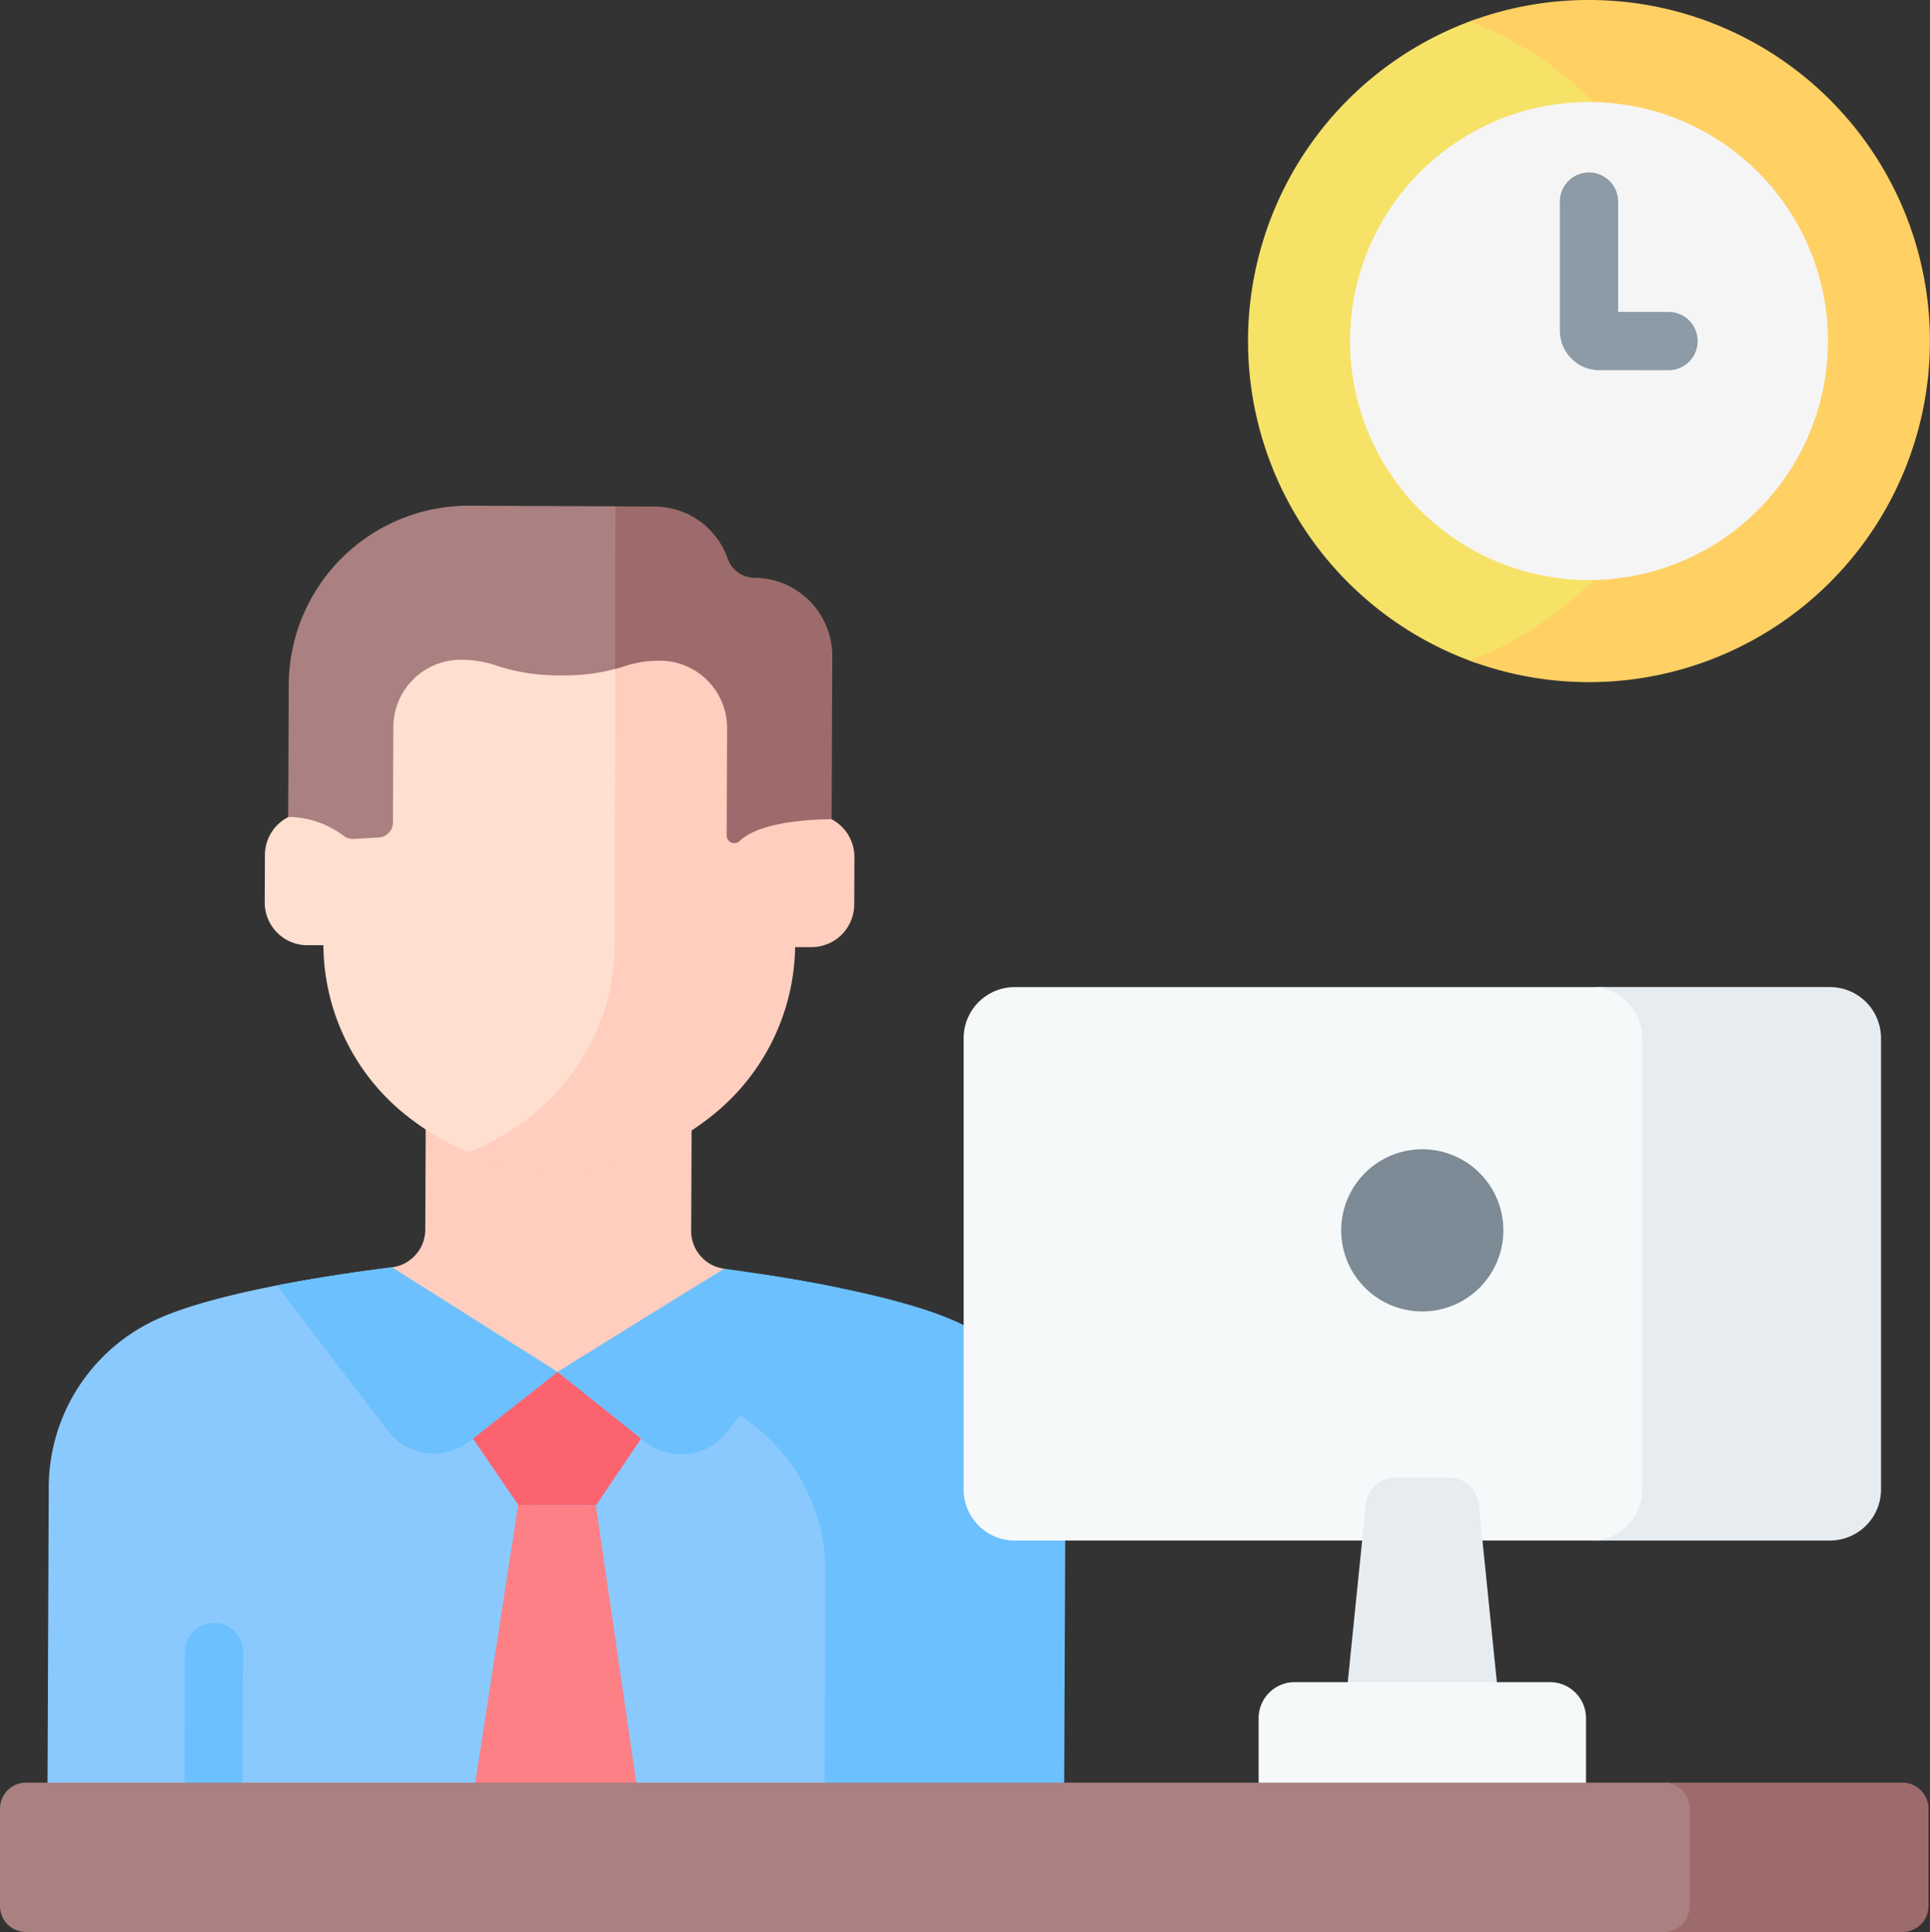 <svg xmlns="http://www.w3.org/2000/svg" width="121.396" height="121.494" viewBox="0 0 121.396 121.494">
  <rect x="0" y="0" width="121.396" height="121.494" fill="#333333" stroke="none"/>
  <g id="Grupo_9150" data-name="Grupo 9150" transform="translate(-882.752 -5094.187)">
    <path id="Trazado_9206" data-name="Trazado 9206" d="M913.942,5191.735a2.4,2.4,0,0,0,2.1-2.366l.047-10.946,16.725.07-.046,10.946a2.393,2.393,0,0,0,2.076,2.383s3.089,10.556-10.494,10.5-10.405-10.585-10.405-10.585Zm0,0" transform="translate(-6.541 -17.852)" fill="#ffcebf"/>
    <path id="Trazado_9207" data-name="Trazado 9207" d="M917.159,5175.6a16.412,16.412,0,0,0,4.461-2.739,13.9,13.9,0,0,0,4.757-10.248L926.4,5145l.013-8.752a15.048,15.048,0,0,0-14.059,3.306,13.835,13.835,0,0,0-4.73,10.492l-.011,2.84-.006,1.188-1.012,0a2.686,2.686,0,0,0-2.7,2.675l-.012,2.976a2.685,2.685,0,0,0,2.673,2.7l1.016,0a13.809,13.809,0,0,0,4.638,10.217,16.127,16.127,0,0,0,5.182,3.058c-.08-.031-.161-.063-.24-.1Zm0,0" transform="translate(-4.48 -8.798)" fill="#ffdfcf"/>
    <path id="Trazado_9208" data-name="Trazado 9208" d="M941.758,5154.312l-1.012,0,0-1.189.013-2.839a13.838,13.838,0,0,0-4.641-10.533,15.829,15.829,0,0,0-6.725-3.508l-.041,26.416a13.8,13.8,0,0,1-4.724,10.177,16.3,16.3,0,0,1-4.431,2.72,15.4,15.4,0,0,0,5.611,1.129,15.549,15.549,0,0,0,10.17-3.849,13.806,13.806,0,0,0,4.724-10.177l1.016,0a2.687,2.687,0,0,0,2.7-2.675l.013-2.976a2.687,2.687,0,0,0-2.675-2.7Zm0,0" transform="translate(-7.936 -8.912)" fill="#ffcebf"/>
    <path id="Trazado_9209" data-name="Trazado 9209" d="M936.093,5214.6a12.137,12.137,0,0,0-7.153-11.119,43.926,43.926,0,0,0-8.917-2.455l-1.4.867-10.422-6.58c-3.561.446-10.8,1.514-14.628,3.2a11.642,11.642,0,0,0-6.952,10.609l-.08,19.228h49.493Zm0,0" transform="translate(-0.803 -21.431)" fill="#8ac9fe"/>
    <path id="Trazado_9210" data-name="Trazado 9210" d="M952.561,5198.836c-2.973-1.338-8.01-2.318-11.775-2.913a7.61,7.61,0,0,0-5.19,1.052l-7.264,4.5a44.169,44.169,0,0,1,9.131,2.463,11.642,11.642,0,0,1,6.863,10.667l-.058,13.856h15.077l.08-18.958a11.647,11.647,0,0,0-6.864-10.667Zm0,0" transform="translate(-9.659 -21.541)" fill="#6dc0fe"/>
    <path id="Trazado_9211" data-name="Trazado 9211" d="M922.473,5145.212l.82,0a11.981,11.981,0,0,0,3.506-.546l.013-9.638a.445.445,0,0,0-.442-.445l-9.223-.04a11.311,11.311,0,0,0-11.358,11.263l-.035,8.307a5.868,5.868,0,0,1,3.454,1.164.95.95,0,0,0,.659.218l1.578-.088a.958.958,0,0,0,.9-.952l.024-6.005a4.238,4.238,0,0,1,4.254-4.219h.05a6.853,6.853,0,0,1,2.1.339,12.05,12.05,0,0,0,3.7.637Zm0,0" transform="translate(-4.875 -8.554)" fill="#aa8080"/>
    <path id="Trazado_9212" data-name="Trazado 9212" d="M940.612,5139.087a1.8,1.8,0,0,1-1.689-1.22,4.882,4.882,0,0,0-4.581-3.26l-2.474-.009-.017,10.216c.225-.061.45-.124.673-.194a6.815,6.815,0,0,1,2.1-.321h.05a4.235,4.235,0,0,1,4.218,4.254l-.028,6.738a.484.484,0,0,0,.824.345c1.464-1.433,5.777-1.363,5.777-1.363l.043-10.25a4.917,4.917,0,0,0-4.9-4.936Zm0,0" transform="translate(-10.405 -8.564)" fill="#9d6b6b"/>
    <path id="Trazado_9213" data-name="Trazado 9213" d="M944.955,5196.627l-7.034,9.063a3.656,3.656,0,0,1-5.168.616l-5.5-4.388,10.477-6.492c1.783.24,4.489.642,7.224,1.2Zm0,0" transform="translate(-9.431 -21.455)" fill="#6dc0fe"/>
    <path id="Trazado_9214" data-name="Trazado 9214" d="M904.85,5196.454l6.97,9.136a3.656,3.656,0,0,0,5.17.653l5.517-4.348-10.422-6.58c-1.786.223-4.494.6-7.234,1.139Zm0,0" transform="translate(-4.683 -21.431)" fill="#6dc0fe"/>
    <path id="Trazado_9215" data-name="Trazado 9215" d="M925.823,5203.664l5.254,4.193-2.836,4.193-4.889-.021-2.849-4.172Zm0,0" transform="translate(-8 -23.201)" fill="#fb636f"/>
    <path id="Trazado_9216" data-name="Trazado 9216" d="M920.563,5232.372l2.793-18.093,4.889.021,2.634,18.071Zm0,0" transform="translate(-8.013 -25.45)" fill="#fc8086"/>
    <path id="Trazado_9217" data-name="Trazado 9217" d="M899.3,5235.973h-.009a1.833,1.833,0,0,1-1.826-1.84l.036-8.622a1.834,1.834,0,0,1,1.834-1.826h.008a1.832,1.832,0,0,1,1.825,1.841l-.036,8.622a1.832,1.832,0,0,1-1.832,1.825Zm0,0" transform="translate(-3.119 -27.444)" fill="#6dc0fe"/>
    <path id="Trazado_9218" data-name="Trazado 9218" d="M1002.834,5204.542v-28.376a3.215,3.215,0,0,0-3.212-3.214H962.879a3.214,3.214,0,0,0-3.215,3.214v28.376a3.214,3.214,0,0,0,3.215,3.214h36.743a3.216,3.216,0,0,0,3.212-3.214Zm0,0" transform="translate(-16.299 -16.692)" fill="#f6f9f9"/>
    <path id="Trazado_9219" data-name="Trazado 9219" d="M1024.764,5172.951h-15.021a3.215,3.215,0,0,1,3.215,3.214v28.376a3.215,3.215,0,0,1-3.215,3.214h15.021a3.215,3.215,0,0,0,3.215-3.214v-28.376a3.215,3.215,0,0,0-3.215-3.214Zm0,0" transform="translate(-26.912 -16.692)" fill="#e7ecf1"/>
    <path id="Trazado_9220" data-name="Trazado 9220" d="M988.935,5235.684H1000.5l-2.232-21.916a1.859,1.859,0,0,0-1.849-1.669h-3.405a1.858,1.858,0,0,0-1.848,1.669Zm0,0" transform="translate(-22.503 -24.988)" fill="#e7ecf1"/>
    <path id="Trazado_9221" data-name="Trazado 9221" d="M983.208,5239.142H1003.8v-8.461a2.266,2.266,0,0,0-2.266-2.266h-16.06a2.266,2.266,0,0,0-2.266,2.266Zm0,0" transform="translate(-21.289 -28.446)" fill="#f6f9f9"/>
    <path id="Trazado_9222" data-name="Trazado 9222" d="M989.246,5244.192v-6.125a1.634,1.634,0,0,0-1.633-1.634H884.385a1.634,1.634,0,0,0-1.633,1.634v6.125a1.634,1.634,0,0,0,1.633,1.633H987.614a1.634,1.634,0,0,0,1.633-1.633Zm0,0" transform="translate(0 -30.145)" fill="#aa8080"/>
    <path id="Trazado_9223" data-name="Trazado 9223" d="M1030.561,5236.435h-15.02a1.632,1.632,0,0,1,1.632,1.633v6.125a1.632,1.632,0,0,1-1.632,1.633h15.02a1.632,1.632,0,0,0,1.632-1.633v-6.125a1.632,1.632,0,0,0-1.632-1.633Zm0,0" transform="translate(-28.141 -30.146)" fill="#9d6b6b"/>
    <path id="Trazado_9224" data-name="Trazado 9224" d="M1000,5190.993a5.1,5.1,0,1,1-5.1-5.1,5.1,5.1,0,0,1,5.1,5.1Zm0,0" transform="translate(-22.687 -19.435)" fill="#7c8b96"/>
    <path id="Trazado_9225" data-name="Trazado 9225" d="M1010.733,5115.953a21.913,21.913,0,0,0-13.348-20.172,1.124,1.124,0,0,0-.814-.024,21.456,21.456,0,0,0,0,40.391,1.116,1.116,0,0,0,.814-.023,21.912,21.912,0,0,0,13.348-20.171Zm0,0" transform="translate(-21.109 -0.319)" fill="#f6e266"/>
    <path id="Trazado_9226" data-name="Trazado 9226" d="M1007.556,5094.186a21.379,21.379,0,0,0-7.516,1.355,21.454,21.454,0,0,1,0,40.185,21.449,21.449,0,1,0,7.516-41.54Zm0,0" transform="translate(-24.856)" fill="#ffd064"/>
    <path id="Trazado_9227" data-name="Trazado 9227" d="M1020.565,5117.359a15.031,15.031,0,1,1-15.03-15.031,15.03,15.03,0,0,1,15.03,15.031Zm0,0" transform="translate(-22.835 -1.725)" fill="#f5f5f5"/>
    <path id="Trazado_9228" data-name="Trazado 9228" d="M1009.737,5120.395a2.488,2.488,0,0,1-2.486-2.485v-8.074a1.833,1.833,0,1,1,3.665,0v6.893l3.211,0a1.834,1.834,0,0,1,0,3.667Zm0,0" transform="translate(-26.384 -2.928)" fill="#8c9ba6"/>
  </g>
</svg>
